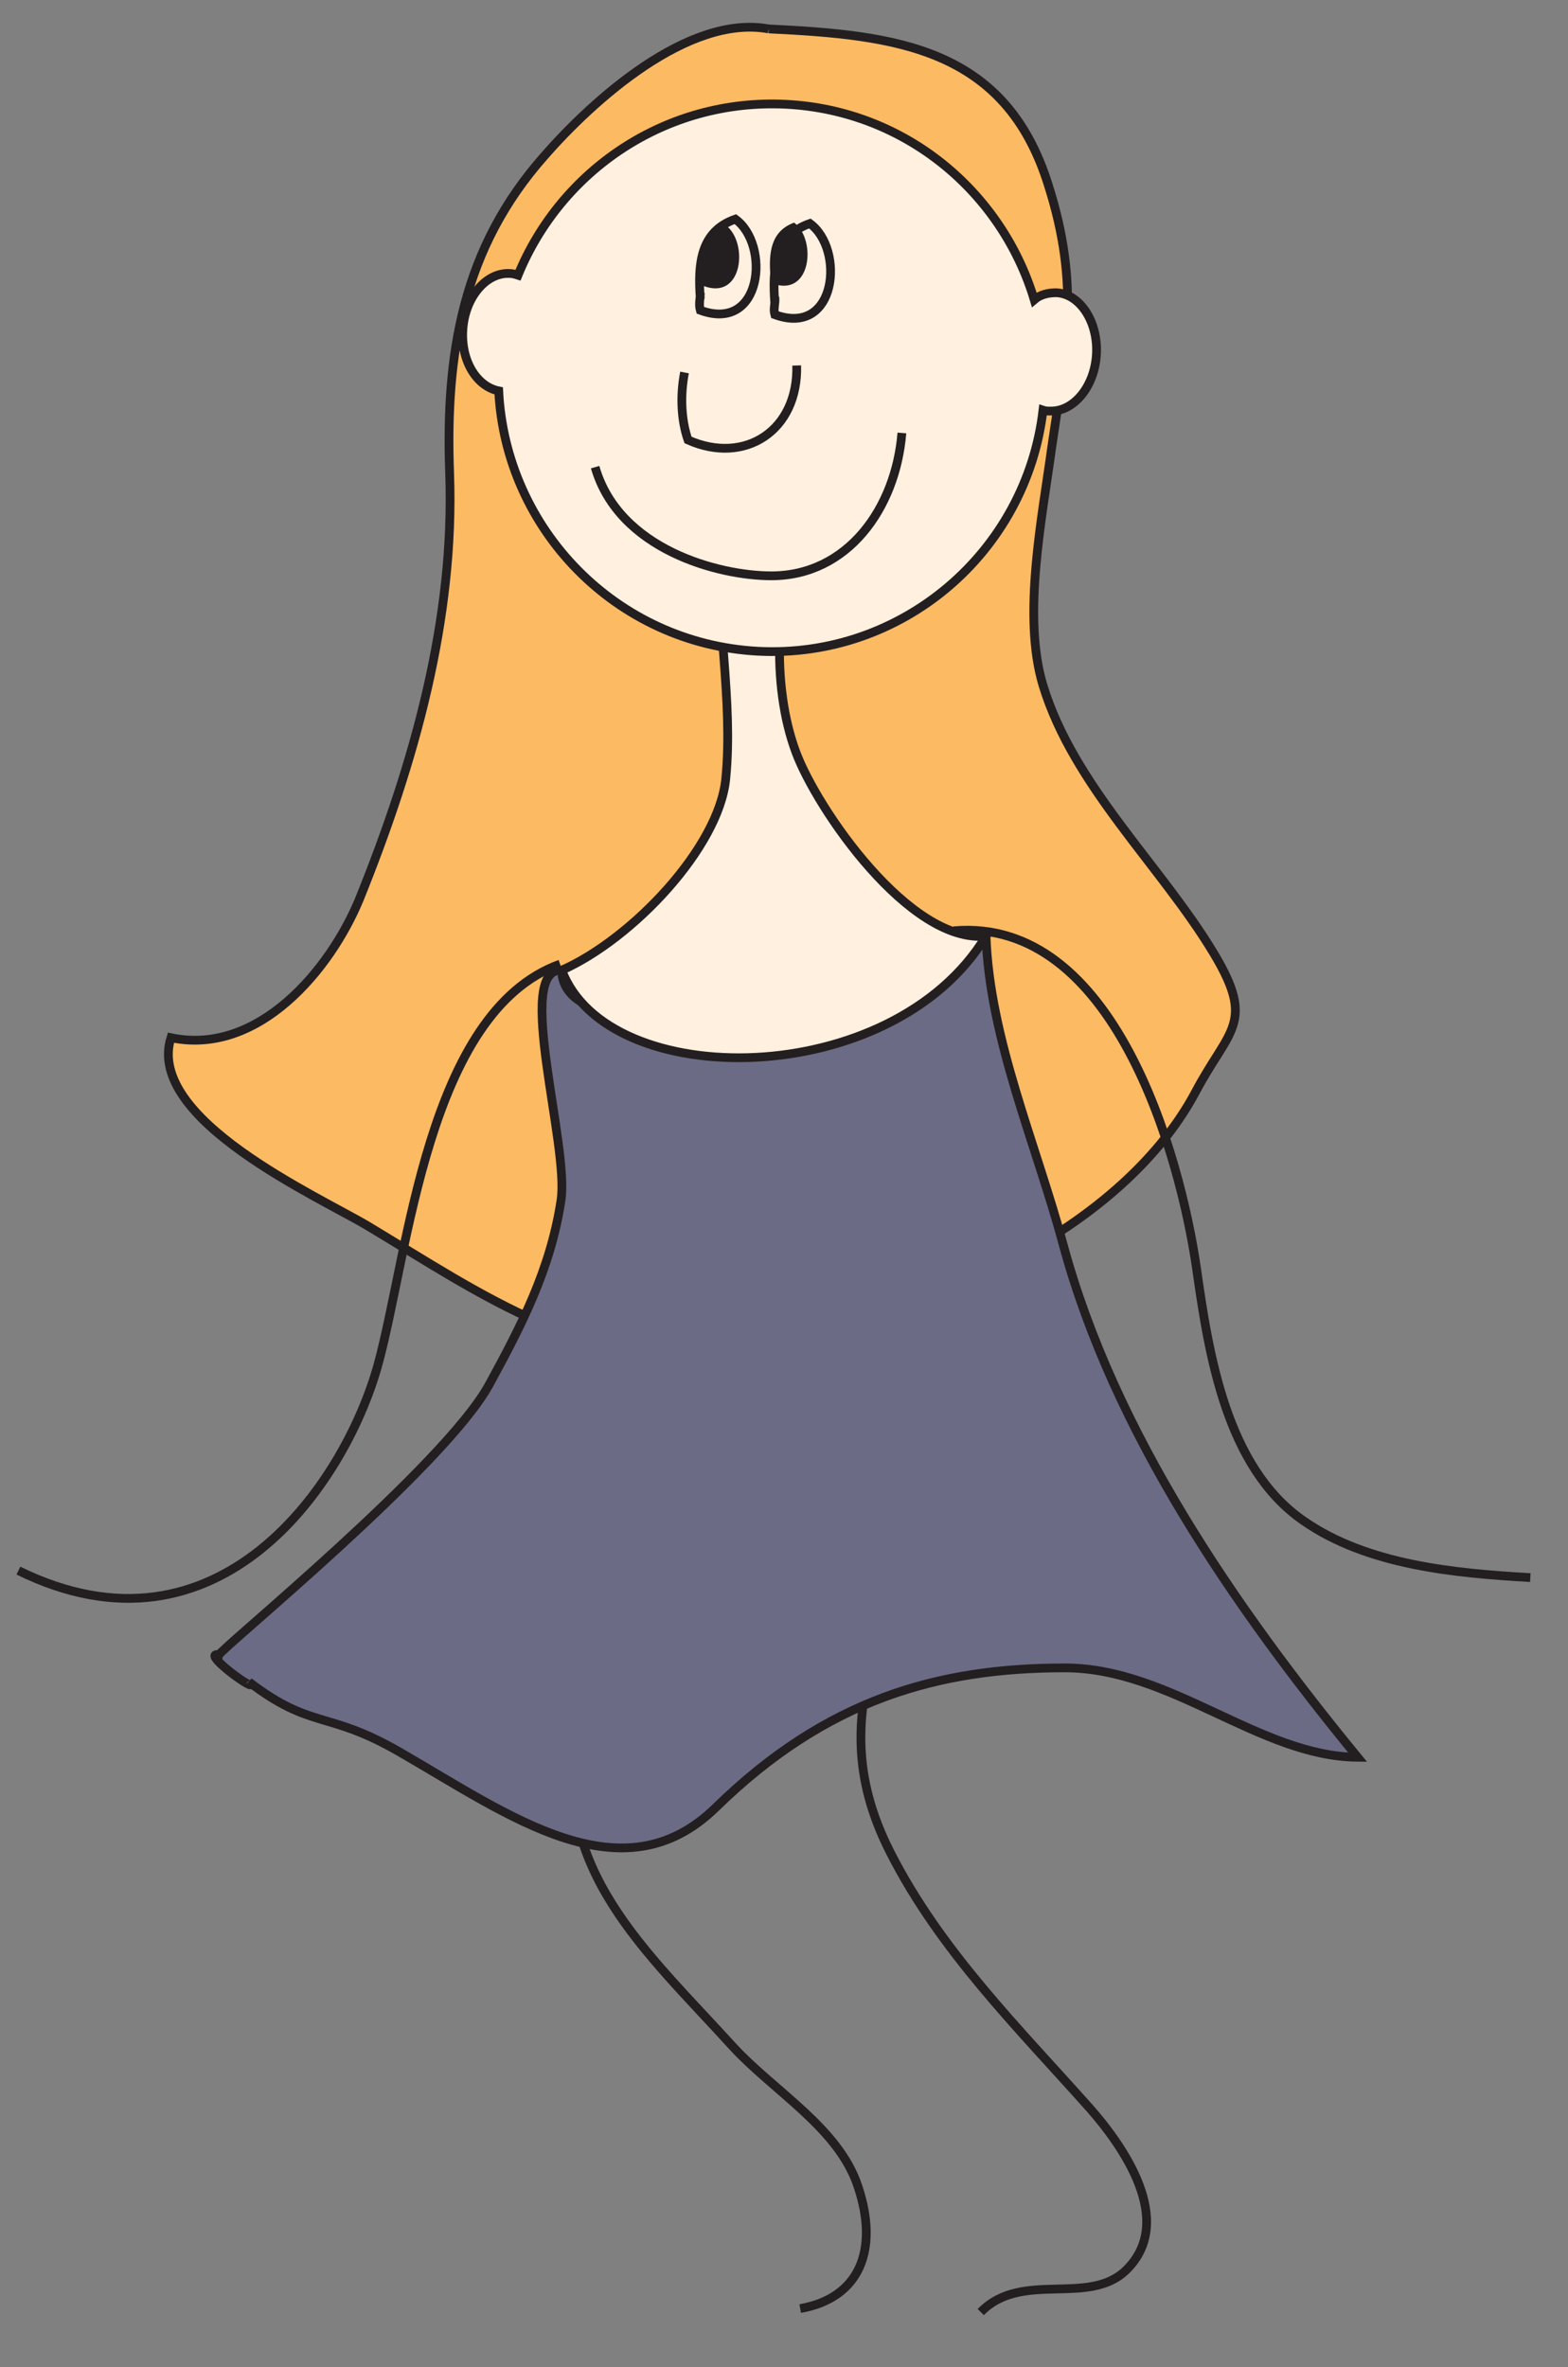 <?xml version="1.0" encoding="utf-8"?>
<!-- Generator: Adobe Illustrator 19.0.1, SVG Export Plug-In . SVG Version: 6.00 Build 0)  -->
<svg version="1.1" id="Layer_1" xmlns="http://www.w3.org/2000/svg" xmlns:xlink="http://www.w3.org/1999/xlink" x="0px" y="0px"
	 viewBox="-390 145.9 178.9 270.1" style="enable-background:new -390 145.9 178.9 270.1;" xml:space="preserve">
<rect x="-390" y="145.9" width="178.9" height="270.1" fill="#808080" stroke="none"/>
<style type="text/css">
	.st0{fill:none;stroke:#231F20;}
	.st1{fill:#FCBA63;stroke:#231F20;}
	.st2{fill:#6C6B86;stroke:#231F20;}
	.st3{fill:#FFF0DF;stroke:#231F20;}
	.st4{fill:#FFF0DF;}
	.st5{fill:#231F20;}
</style>
<path class="st0" d="M-313.6,315.5c-0.6,10.7-9,17.8-10.7,27.6c-2.8,16.1,7.9,25.3,17.9,36.3c4.8,5.2,12.1,9.3,14.3,16
	c2.4,7.2,0.2,12.7-6.6,13.9"/>
<path class="st0" d="M-284.3,311.4c-1.4,17.7-13.1,28.3-4.1,45.9c5.7,11.2,14.6,20,22.7,29.1c3.8,4.3,9.9,12.9,4.2,18.5
	c-4.3,4.2-11.9,0-16.6,4.8"/>
<path class="st1" d="M-302.3,149.2c-9.2-1.7-20.1,8.2-25.6,14.5c-9.3,10.5-11.3,22.5-10.8,36.2c0.6,16.6-4,33-10.3,48.6
	c-3.3,8-11.5,17.9-21.5,15.8c-2.9,9.3,16.8,18.1,22.5,21.5c6.5,3.9,12.7,8,19.6,11c8.3,3.6,14.4,0.9,24.1,0.8
	c17.6-0.1,41.9-10.6,50.7-27.1c3.8-7.2,6.9-7.8,2.1-15.8c-6-10-16-19.1-19.5-30.6c-2.4-7.9-0.1-19.1,1-27.2
	c1.6-11,3.3-18.3-0.4-29.9C-275.3,151.3-287.8,149.9-302.3,149.2"/>
<path class="st2" d="M-280.5,253.3c-7.9,6.9-7.2,7.6-18.2,8.3c-5.9,0.3-27.2,3.1-27.2-5c-5.5-0.3,0.9,20-0.1,26.3
	c-1.2,7.9-4.6,14.4-8.2,21c-5.1,9.3-30.6,30.1-30.8,30.8c-2.4-0.4,4.9,4.8,3.4,3.1c7.2,5.5,8.9,3.2,17.2,8
	c12.5,7.2,25.4,16.8,36.1,6.3c12.6-12.3,25.3-15.9,39.8-15.9c12.1,0,22.2,10.1,33.4,10.2c-14.1-17.2-27.8-37.1-33.6-58.5
	c-3.1-11.5-8.4-23.5-8.8-35.2"/>
<path class="st3" d="M-307.9,207.1c-0.5,9.3,1.6,18.7,0.7,27.7c-0.8,7.8-10.6,18.2-18.7,21.8c5.2,14,37.7,13.8,48.4-3.9
	c-8.7,0.9-19.3-14.5-21.7-21c-2.8-7.5-2.5-18.8,1.3-26.1c-3.8-0.4-8.1-1.8-10,2.2"/>
<g>
	<g>
		<path class="st4" d="M-269.5,179.3c-0.9,0-1.8,0.2-2.5,0.8c-3.7-12.3-14.7-21.6-28.3-22.3c-13.7-0.7-25.7,7.5-30.6,19.5
			c-0.3-0.1-0.6-0.2-1-0.2c-2.7-0.1-5.1,2.8-5.3,6.5c-0.2,3.5,1.6,6.4,4.1,6.9c0.8,15.8,13.4,28.8,29.5,29.7
			c16.5,0.9,30.7-11.3,32.6-27.5c0.3,0.1,0.5,0.1,0.8,0.1c2.7,0.1,5.1-2.8,5.3-6.5C-264.7,182.6-266.8,179.4-269.5,179.3z"/>
	</g>
	<g>
		<path class="st0" d="M-269.5,179.3c-0.9,0-1.8,0.2-2.5,0.8c-3.7-12.3-14.7-21.6-28.3-22.3c-13.7-0.7-25.7,7.5-30.6,19.5
			c-0.3-0.1-0.6-0.2-1-0.2c-2.7-0.1-5.1,2.8-5.3,6.5c-0.2,3.5,1.6,6.4,4.1,6.9c0.8,15.8,13.4,28.8,29.5,29.7
			c16.5,0.9,30.7-11.3,32.6-27.5c0.3,0.1,0.5,0.1,0.8,0.1c2.7,0.1,5.1-2.8,5.3-6.5C-264.7,182.6-266.8,179.4-269.5,179.3z"/>
	</g>
</g>
<path class="st0" d="M-322.1,199.2c2.7,9.4,14.1,12.4,20.1,12.4c8.7,0,14.2-7.7,14.9-16.3"/>
<path class="st0" d="M-311.9,188.4c-0.5,2.6-0.4,5.4,0.4,7.7c6.5,2.9,12.6-1.1,12.4-8.5"/>
<path class="st0" d="M-310.1,180c-0.3-4,0-7.7,4-9.1c4,2.9,3.1,13-4,10.4c-0.2-0.7,0-1.3,0-2"/>
<path class="st5" d="M-309.9,177.7c-0.2-2.6,0-5.1,2.7-6.1c2.6,1.9,2,8.7-2.6,6.9c-0.1-0.5,0-0.9,0-1.3"/>
<path class="st5" d="M-302.1,177.4c-0.2-2.6,0-5.1,2.7-6.1c2.6,1.9,2,8.7-2.6,6.9c-0.1-0.5,0-0.9,0-1.3"/>
<path class="st0" d="M-301.6,180.5c-0.3-4,0-7.7,4-9.1c4,2.9,3.1,13-4,10.4c-0.2-0.7,0.1-1.3,0-2"/>
<path class="st0" d="M-326.1,255.9c-15.2,5.5-17.3,33.2-20.8,45.8c-3.8,13.6-18.2,34.6-41,23.4"/>
<path class="st0" d="M-281.2,252.1c18.3-1.6,25.8,25.5,27.7,38.4c1.4,9.9,3.4,22.8,12.2,28.9c7.3,5.1,17.3,6,25.9,6.5"/>
</svg>
